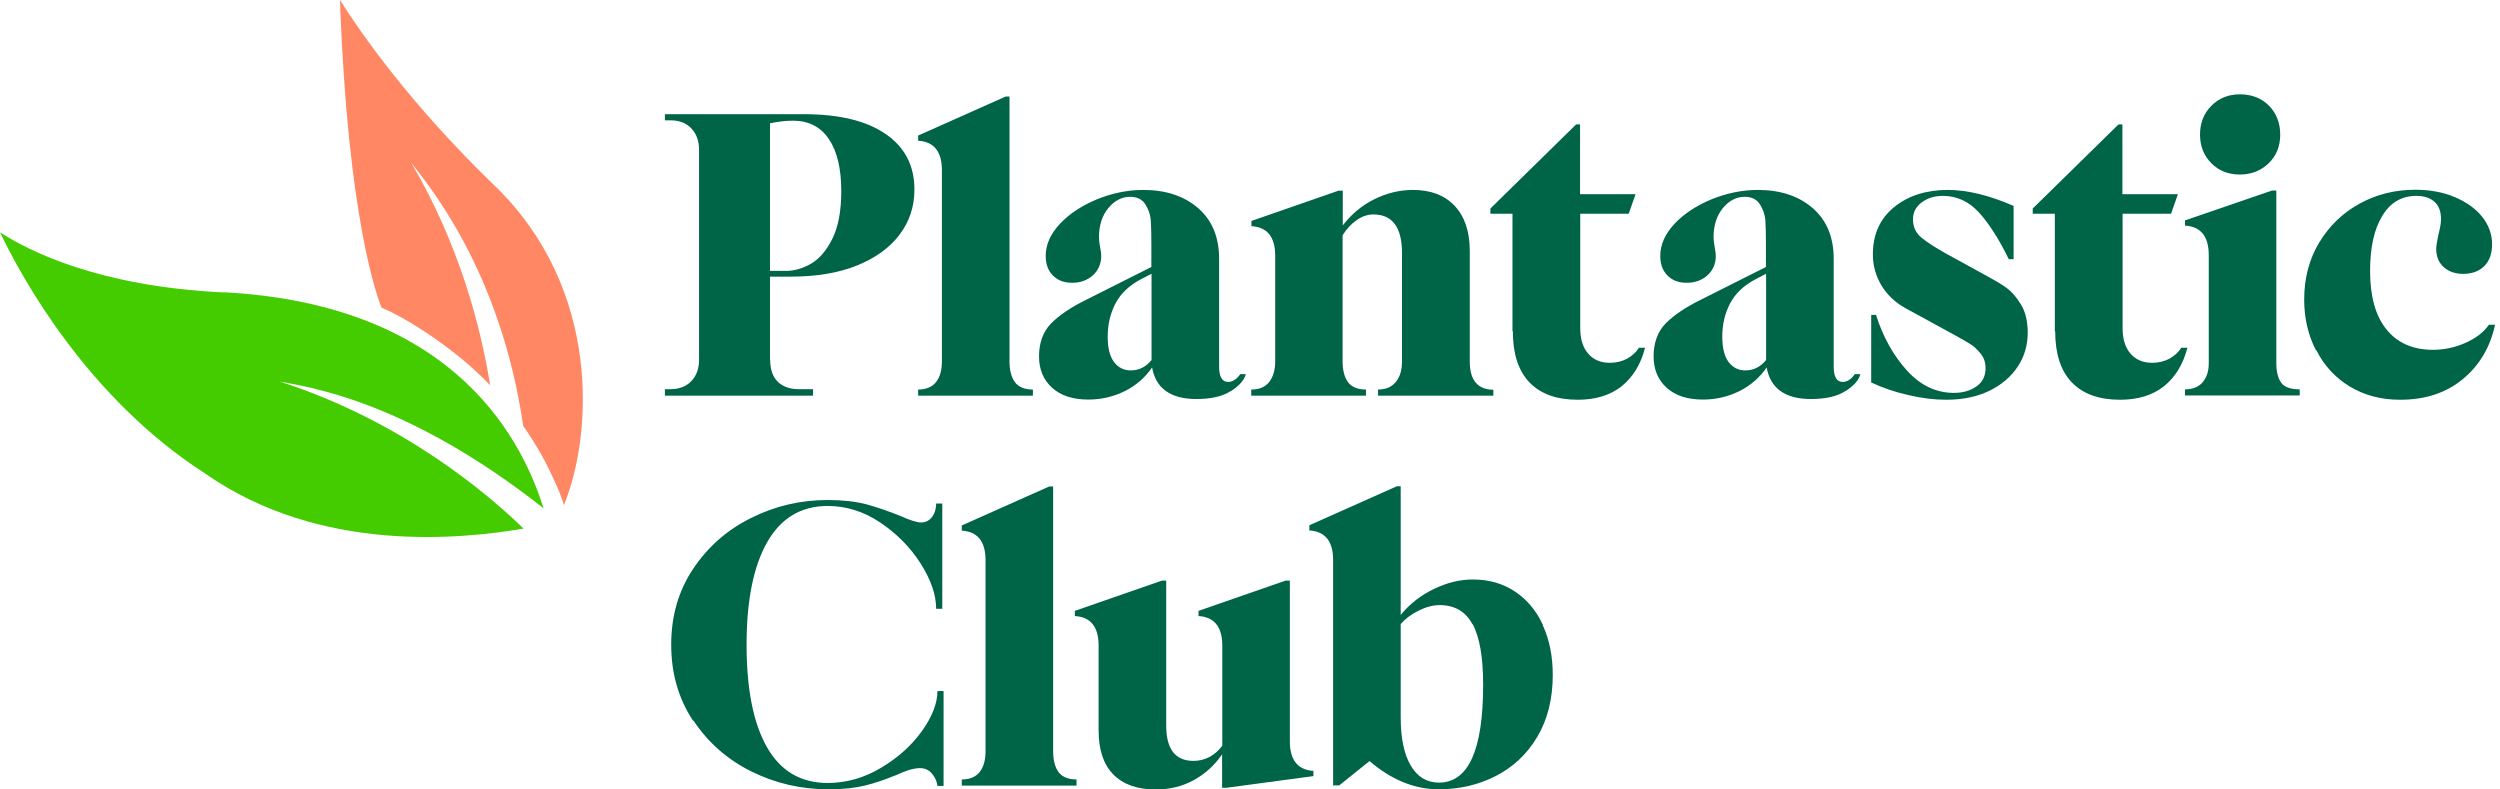 <svg width="190" height="60" viewBox="0 0 190 60" fill="none" xmlns="http://www.w3.org/2000/svg">
<path d="M31.214 12.305C34.953 18.612 36.562 24.977 37.253 29.28C36.547 28.547 35.814 27.869 35.024 27.22C33.076 25.626 30.734 24.116 28.998 23.382C28.674 22.578 26.43 16.595 25.837 0C27.347 2.399 31.115 7.86 37.592 14.111C45.706 21.943 45.056 33.034 42.855 38.396C42.756 38.015 42.545 37.451 42.248 36.787C41.515 35.136 40.781 33.824 39.765 32.371C38.015 20.419 32.427 13.914 31.214 12.319V12.305Z" fill="#FF8764"/>
<path d="M16.99 22.211C35.023 23.156 39.835 33.979 41.317 38.636C30.734 30.296 23.255 29.407 21.265 28.998C30.663 32.018 37.197 37.648 39.793 40.174C35.023 40.978 24.327 42.093 15.607 35.997C6.618 30.226 1.623 21.054 0 17.653C2.215 19.092 7.521 21.773 16.99 22.225V22.211Z" fill="#44CC00"/>
<path d="M58.533 27.333C58.533 28.053 58.716 28.617 59.097 28.998C59.478 29.379 60.014 29.577 60.706 29.577H61.792V30.07H50.532V29.577H50.955C51.618 29.577 52.14 29.379 52.535 28.97C52.931 28.561 53.128 28.024 53.128 27.333V11.387C53.128 10.71 52.931 10.16 52.535 9.751C52.14 9.341 51.618 9.144 50.955 9.144H50.532V8.678H61.101C63.754 8.678 65.828 9.172 67.296 10.174C68.763 11.176 69.497 12.587 69.497 14.407C69.497 15.706 69.116 16.849 68.354 17.85C67.592 18.852 66.505 19.628 65.094 20.193C63.683 20.757 62.004 21.025 60.071 21.025H58.519V27.319L58.533 27.333ZM58.533 20.588H59.746C60.367 20.588 60.988 20.404 61.623 20.052C62.258 19.685 62.808 19.05 63.26 18.147C63.711 17.23 63.937 16.03 63.937 14.534C63.937 12.827 63.627 11.5 62.992 10.569C62.371 9.638 61.453 9.172 60.268 9.172C59.718 9.172 59.139 9.243 58.519 9.37V20.602L58.533 20.588Z" fill="#006446"/>
<path d="M71.148 29.026C71.444 28.645 71.585 28.123 71.585 27.46V12.94C71.585 11.515 70.978 10.767 69.779 10.696V10.301L76.425 7.338H76.722V27.46C76.722 28.137 76.863 28.674 77.131 29.04C77.399 29.407 77.865 29.605 78.5 29.605V30.07H69.779V29.605C70.4 29.605 70.852 29.407 71.148 29.026Z" fill="#006446"/>
<path d="M93.542 29.718C92.921 30.127 92.046 30.325 90.918 30.325C88.97 30.325 87.841 29.52 87.559 27.926C87.037 28.688 86.346 29.294 85.499 29.718C84.652 30.141 83.721 30.367 82.719 30.367C81.534 30.367 80.616 30.07 79.953 29.464C79.29 28.857 78.966 28.067 78.966 27.079C78.966 26.091 79.262 25.216 79.869 24.596C80.475 23.975 81.378 23.354 82.592 22.761L87.503 20.292V18.542C87.503 17.78 87.489 17.173 87.46 16.75C87.432 16.326 87.291 15.917 87.051 15.536C86.811 15.155 86.43 14.958 85.894 14.958C85.259 14.958 84.709 15.24 84.229 15.818C83.763 16.383 83.523 17.131 83.523 18.02C83.523 18.245 83.552 18.485 83.608 18.782C83.664 19.064 83.693 19.29 83.693 19.445C83.693 20.038 83.481 20.532 83.072 20.913C82.648 21.294 82.126 21.491 81.491 21.491C80.856 21.491 80.391 21.308 80.024 20.941C79.657 20.574 79.474 20.08 79.474 19.445C79.474 18.584 79.84 17.78 80.56 17.004C81.28 16.242 82.225 15.621 83.382 15.141C84.539 14.675 85.71 14.435 86.896 14.435C88.603 14.435 90 14.901 91.059 15.818C92.117 16.736 92.653 18.02 92.653 19.671V27.869C92.653 28.631 92.879 29.026 93.345 29.026C93.669 29.026 93.98 28.829 94.262 28.434H94.685C94.558 28.899 94.177 29.323 93.542 29.732V29.718ZM87.503 20.814L86.684 21.237C85.809 21.703 85.174 22.309 84.779 23.057C84.384 23.819 84.186 24.652 84.186 25.583C84.186 26.444 84.342 27.079 84.666 27.516C84.991 27.94 85.414 28.151 85.936 28.151C86.571 28.151 87.093 27.883 87.517 27.361V20.814H87.503Z" fill="#006446"/>
<path d="M113.495 29.605V30.07H104.732V29.605C105.325 29.605 105.776 29.407 106.087 29.026C106.397 28.645 106.552 28.123 106.552 27.46V19.233C106.552 17.286 105.833 16.298 104.379 16.298C103.942 16.298 103.519 16.439 103.095 16.736C102.672 17.032 102.333 17.413 102.037 17.879V27.46C102.037 28.137 102.178 28.674 102.446 29.04C102.714 29.407 103.18 29.605 103.815 29.605V30.07H95.094V29.605C95.715 29.605 96.167 29.407 96.463 29.026C96.759 28.645 96.915 28.123 96.915 27.46V19.431C96.915 18.006 96.308 17.258 95.108 17.187V16.792L101.726 14.492H102.051V17.131C102.714 16.27 103.504 15.607 104.45 15.141C105.395 14.675 106.369 14.435 107.385 14.435C108.725 14.435 109.784 14.831 110.546 15.635C111.308 16.439 111.703 17.582 111.703 19.078V27.474C111.703 28.899 112.31 29.619 113.509 29.619L113.495 29.605Z" fill="#006446"/>
<path d="M114.948 25.16V16.242H113.269V15.847L119.788 9.454H120.085V14.76H124.304L123.782 16.242H120.099V24.934C120.099 25.767 120.296 26.416 120.706 26.881C121.115 27.347 121.651 27.573 122.343 27.573C122.851 27.573 123.288 27.46 123.683 27.248C124.064 27.023 124.36 26.754 124.558 26.43H125.024C124.699 27.7 124.092 28.674 123.232 29.365C122.371 30.042 121.256 30.381 119.915 30.381C118.307 30.381 117.093 29.944 116.247 29.069C115.4 28.194 114.977 26.896 114.977 25.188L114.948 25.16Z" fill="#006446"/>
<path d="M140.25 29.718C139.629 30.127 138.754 30.325 137.625 30.325C135.678 30.325 134.549 29.52 134.266 27.926C133.744 28.688 133.053 29.294 132.206 29.718C131.36 30.141 130.428 30.367 129.426 30.367C128.241 30.367 127.324 30.07 126.661 29.464C125.997 28.857 125.673 28.067 125.673 27.079C125.673 26.091 125.969 25.216 126.576 24.596C127.183 23.975 128.086 23.354 129.299 22.761L134.21 20.292V18.542C134.21 17.78 134.196 17.173 134.168 16.75C134.139 16.326 133.998 15.917 133.758 15.536C133.519 15.155 133.138 14.958 132.601 14.958C131.966 14.958 131.416 15.24 130.936 15.818C130.471 16.383 130.231 17.131 130.231 18.02C130.231 18.245 130.259 18.485 130.315 18.782C130.372 19.064 130.4 19.29 130.4 19.445C130.4 20.038 130.188 20.532 129.779 20.913C129.356 21.294 128.834 21.491 128.199 21.491C127.564 21.491 127.098 21.308 126.731 20.941C126.364 20.574 126.181 20.08 126.181 19.445C126.181 18.584 126.548 17.78 127.267 17.004C127.987 16.242 128.933 15.621 130.09 15.141C131.247 14.675 132.418 14.435 133.603 14.435C135.311 14.435 136.708 14.901 137.766 15.818C138.824 16.736 139.361 18.02 139.361 19.671V27.869C139.361 28.631 139.586 29.026 140.052 29.026C140.377 29.026 140.687 28.829 140.969 28.434H141.393C141.266 28.899 140.885 29.323 140.25 29.732V29.718ZM134.21 20.814L133.392 21.237C132.517 21.703 131.882 22.309 131.487 23.057C131.091 23.819 130.894 24.652 130.894 25.583C130.894 26.444 131.049 27.079 131.374 27.516C131.698 27.94 132.122 28.151 132.644 28.151C133.279 28.151 133.801 27.883 134.224 27.361V20.814H134.21Z" fill="#006446"/>
<path d="M142.211 29.04V23.932H142.578C143.1 25.597 143.89 27.009 144.92 28.151C145.95 29.294 147.15 29.859 148.504 29.859C149.182 29.859 149.76 29.689 150.212 29.365C150.677 29.04 150.903 28.575 150.903 27.982C150.903 27.545 150.776 27.164 150.508 26.853C150.24 26.529 149.986 26.289 149.718 26.134C149.45 25.964 148.984 25.696 148.307 25.329L144.821 23.424C144.031 22.987 143.424 22.408 142.987 21.689C142.564 20.969 142.338 20.193 142.338 19.332C142.338 17.822 142.874 16.623 143.946 15.748C145.019 14.873 146.388 14.435 148.025 14.435C149.52 14.435 151.185 14.845 153.034 15.649V19.699H152.667C151.919 18.161 151.157 16.976 150.395 16.143C149.633 15.31 148.716 14.887 147.658 14.887C147.023 14.887 146.486 15.056 146.049 15.381C145.612 15.706 145.386 16.143 145.386 16.665C145.386 17.258 145.612 17.723 146.049 18.076C146.486 18.429 147.079 18.81 147.827 19.233L151.016 20.983C151.581 21.294 152.074 21.576 152.47 21.858C152.865 22.14 153.232 22.549 153.584 23.128C153.937 23.692 154.106 24.412 154.106 25.273C154.106 26.232 153.852 27.107 153.344 27.869C152.836 28.631 152.117 29.252 151.185 29.704C150.254 30.155 149.153 30.381 147.912 30.381C147.009 30.381 146.063 30.268 145.047 30.028C144.031 29.802 143.086 29.478 142.183 29.055L142.211 29.04Z" fill="#006446"/>
<path d="M156.167 25.16V16.242H154.487V15.847L161.007 9.454H161.303V14.76H165.522L165 16.242H161.317V24.934C161.317 25.767 161.515 26.416 161.924 26.881C162.333 27.347 162.869 27.573 163.561 27.573C164.069 27.573 164.506 27.46 164.901 27.248C165.282 27.023 165.579 26.754 165.776 26.43H166.242C165.917 27.7 165.311 28.674 164.45 29.365C163.589 30.042 162.474 30.381 161.134 30.381C159.525 30.381 158.312 29.944 157.465 29.069C156.618 28.194 156.195 26.896 156.195 25.188L156.167 25.16Z" fill="#006446"/>
<path d="M167.399 29.055C167.709 28.688 167.865 28.222 167.865 27.615V19.389C167.865 17.963 167.258 17.215 166.058 17.145V16.75L172.677 14.478H173.001V27.615C173.001 28.25 173.128 28.744 173.368 29.083C173.608 29.421 174.088 29.591 174.779 29.591V30.056H166.058V29.591C166.651 29.591 167.103 29.407 167.413 29.041L167.399 29.055ZM167.201 10.23C167.201 9.356 167.484 8.622 168.062 8.043C168.627 7.465 169.36 7.168 170.235 7.168C171.11 7.168 171.872 7.451 172.437 8.029C173.001 8.594 173.297 9.341 173.297 10.23C173.297 11.12 173.001 11.839 172.423 12.404C171.844 12.968 171.11 13.264 170.235 13.264C169.36 13.264 168.627 12.982 168.062 12.404C167.498 11.839 167.201 11.105 167.201 10.23Z" fill="#006446"/>
<path d="M176.007 26.613C175.414 25.456 175.118 24.172 175.118 22.761C175.118 21.138 175.499 19.699 176.261 18.429C177.023 17.173 178.039 16.185 179.323 15.48C180.607 14.774 182.018 14.421 183.556 14.421C184.671 14.421 185.687 14.605 186.576 14.986C187.465 15.367 188.156 15.861 188.65 16.482C189.144 17.102 189.398 17.808 189.398 18.57C189.398 19.276 189.201 19.826 188.805 20.221C188.41 20.616 187.874 20.814 187.197 20.814C186.604 20.814 186.11 20.644 185.729 20.306C185.348 19.967 185.151 19.501 185.151 18.909C185.151 18.739 185.207 18.372 185.32 17.822C185.447 17.342 185.518 16.961 185.518 16.665C185.518 16.072 185.348 15.621 185.024 15.339C184.699 15.042 184.234 14.887 183.641 14.887C182.526 14.887 181.651 15.395 181.044 16.425C180.424 17.441 180.127 18.838 180.127 20.588C180.127 22.521 180.536 24.003 181.369 25.033C182.202 26.063 183.373 26.585 184.911 26.585C185.743 26.585 186.562 26.416 187.366 26.063C188.171 25.71 188.763 25.245 189.158 24.68H189.624C189.257 26.388 188.439 27.77 187.169 28.815C185.913 29.859 184.318 30.381 182.413 30.381C180.96 30.381 179.69 30.042 178.589 29.379C177.488 28.716 176.642 27.799 176.049 26.628L176.007 26.613Z" fill="#006446"/>
<path d="M52.676 54.779C51.562 53.1 51.011 51.166 51.011 48.993C51.011 46.82 51.562 44.901 52.676 43.236C53.791 41.571 55.245 40.273 57.079 39.37C58.899 38.453 60.847 38.001 62.907 38.001C64.05 38.001 65.024 38.114 65.842 38.325C66.66 38.551 67.521 38.848 68.438 39.215C69.158 39.539 69.68 39.708 69.991 39.708C70.343 39.708 70.626 39.567 70.837 39.285C71.049 39.003 71.148 38.664 71.148 38.269H71.613V46.27H71.148C71.148 45.212 70.753 44.069 69.977 42.841C69.2 41.613 68.17 40.569 66.914 39.722C65.659 38.876 64.318 38.453 62.907 38.453C60.889 38.453 59.351 39.37 58.307 41.204C57.263 43.039 56.74 45.635 56.74 48.993C56.74 52.352 57.248 54.948 58.279 56.769C59.309 58.589 60.847 59.506 62.907 59.506C64.318 59.506 65.659 59.125 66.943 58.363C68.227 57.601 69.271 56.67 70.061 55.569C70.851 54.468 71.246 53.438 71.246 52.521H71.712V59.732H71.246C71.204 59.379 71.063 59.069 70.823 58.786C70.583 58.504 70.273 58.377 69.906 58.377C69.666 58.377 69.384 58.434 69.088 58.518C68.777 58.617 68.467 58.744 68.128 58.899C67.267 59.252 66.477 59.52 65.729 59.704C64.981 59.887 64.064 59.986 62.963 59.986C60.875 59.986 58.928 59.534 57.107 58.631C55.287 57.728 53.819 56.444 52.705 54.765L52.676 54.779Z" fill="#006446"/>
<path d="M74.464 58.66C74.76 58.279 74.901 57.756 74.901 57.093V42.573C74.901 41.148 74.295 40.4 73.095 40.329V39.934L79.742 36.971H80.038V57.093C80.038 57.77 80.179 58.307 80.447 58.674C80.715 59.041 81.181 59.238 81.816 59.238V59.704H73.095V59.238C73.716 59.238 74.168 59.041 74.464 58.66Z" fill="#006446"/>
<path d="M99.821 58.589V58.984L93.203 59.873H92.879V57.333C92.286 58.194 91.552 58.843 90.692 59.309C89.831 59.774 88.871 60 87.841 60C86.43 60 85.358 59.619 84.61 58.857C83.862 58.095 83.495 56.98 83.495 55.513V49.064C83.495 47.639 82.888 46.891 81.689 46.82V46.425L88.307 44.125H88.631V55.132C88.631 56.938 89.323 57.827 90.706 57.827C91.143 57.827 91.552 57.728 91.947 57.517C92.328 57.305 92.639 57.023 92.893 56.67V49.064C92.893 47.639 92.286 46.891 91.087 46.82V46.425L97.705 44.125H98.029V56.345C98.029 57.77 98.636 58.518 99.835 58.589H99.821Z" fill="#006446"/>
<path d="M117.248 47.512C117.756 48.612 118.01 49.868 118.01 51.294C118.01 53.114 117.615 54.68 116.839 55.992C116.063 57.305 115.005 58.293 113.692 58.97C112.38 59.647 110.927 59.986 109.346 59.986C107.498 59.986 105.748 59.266 104.083 57.841L101.783 59.69H101.317V42.559C101.317 41.134 100.71 40.386 99.511 40.315V39.92L106.157 36.957H106.453V46.736C107.131 45.903 107.977 45.24 108.979 44.76C109.981 44.28 110.955 44.041 111.929 44.041C113.142 44.041 114.2 44.337 115.118 44.944C116.035 45.55 116.755 46.397 117.263 47.498L117.248 47.512ZM111.914 47.455C111.392 46.482 110.56 45.988 109.417 45.988C108.909 45.988 108.373 46.129 107.808 46.411C107.244 46.693 106.792 47.032 106.453 47.427V54.511C106.453 56.091 106.707 57.319 107.215 58.18C107.723 59.041 108.429 59.478 109.36 59.478C111.604 59.478 112.719 56.994 112.719 52.041C112.719 49.953 112.451 48.429 111.929 47.441L111.914 47.455Z" fill="#006446"/>
</svg>
